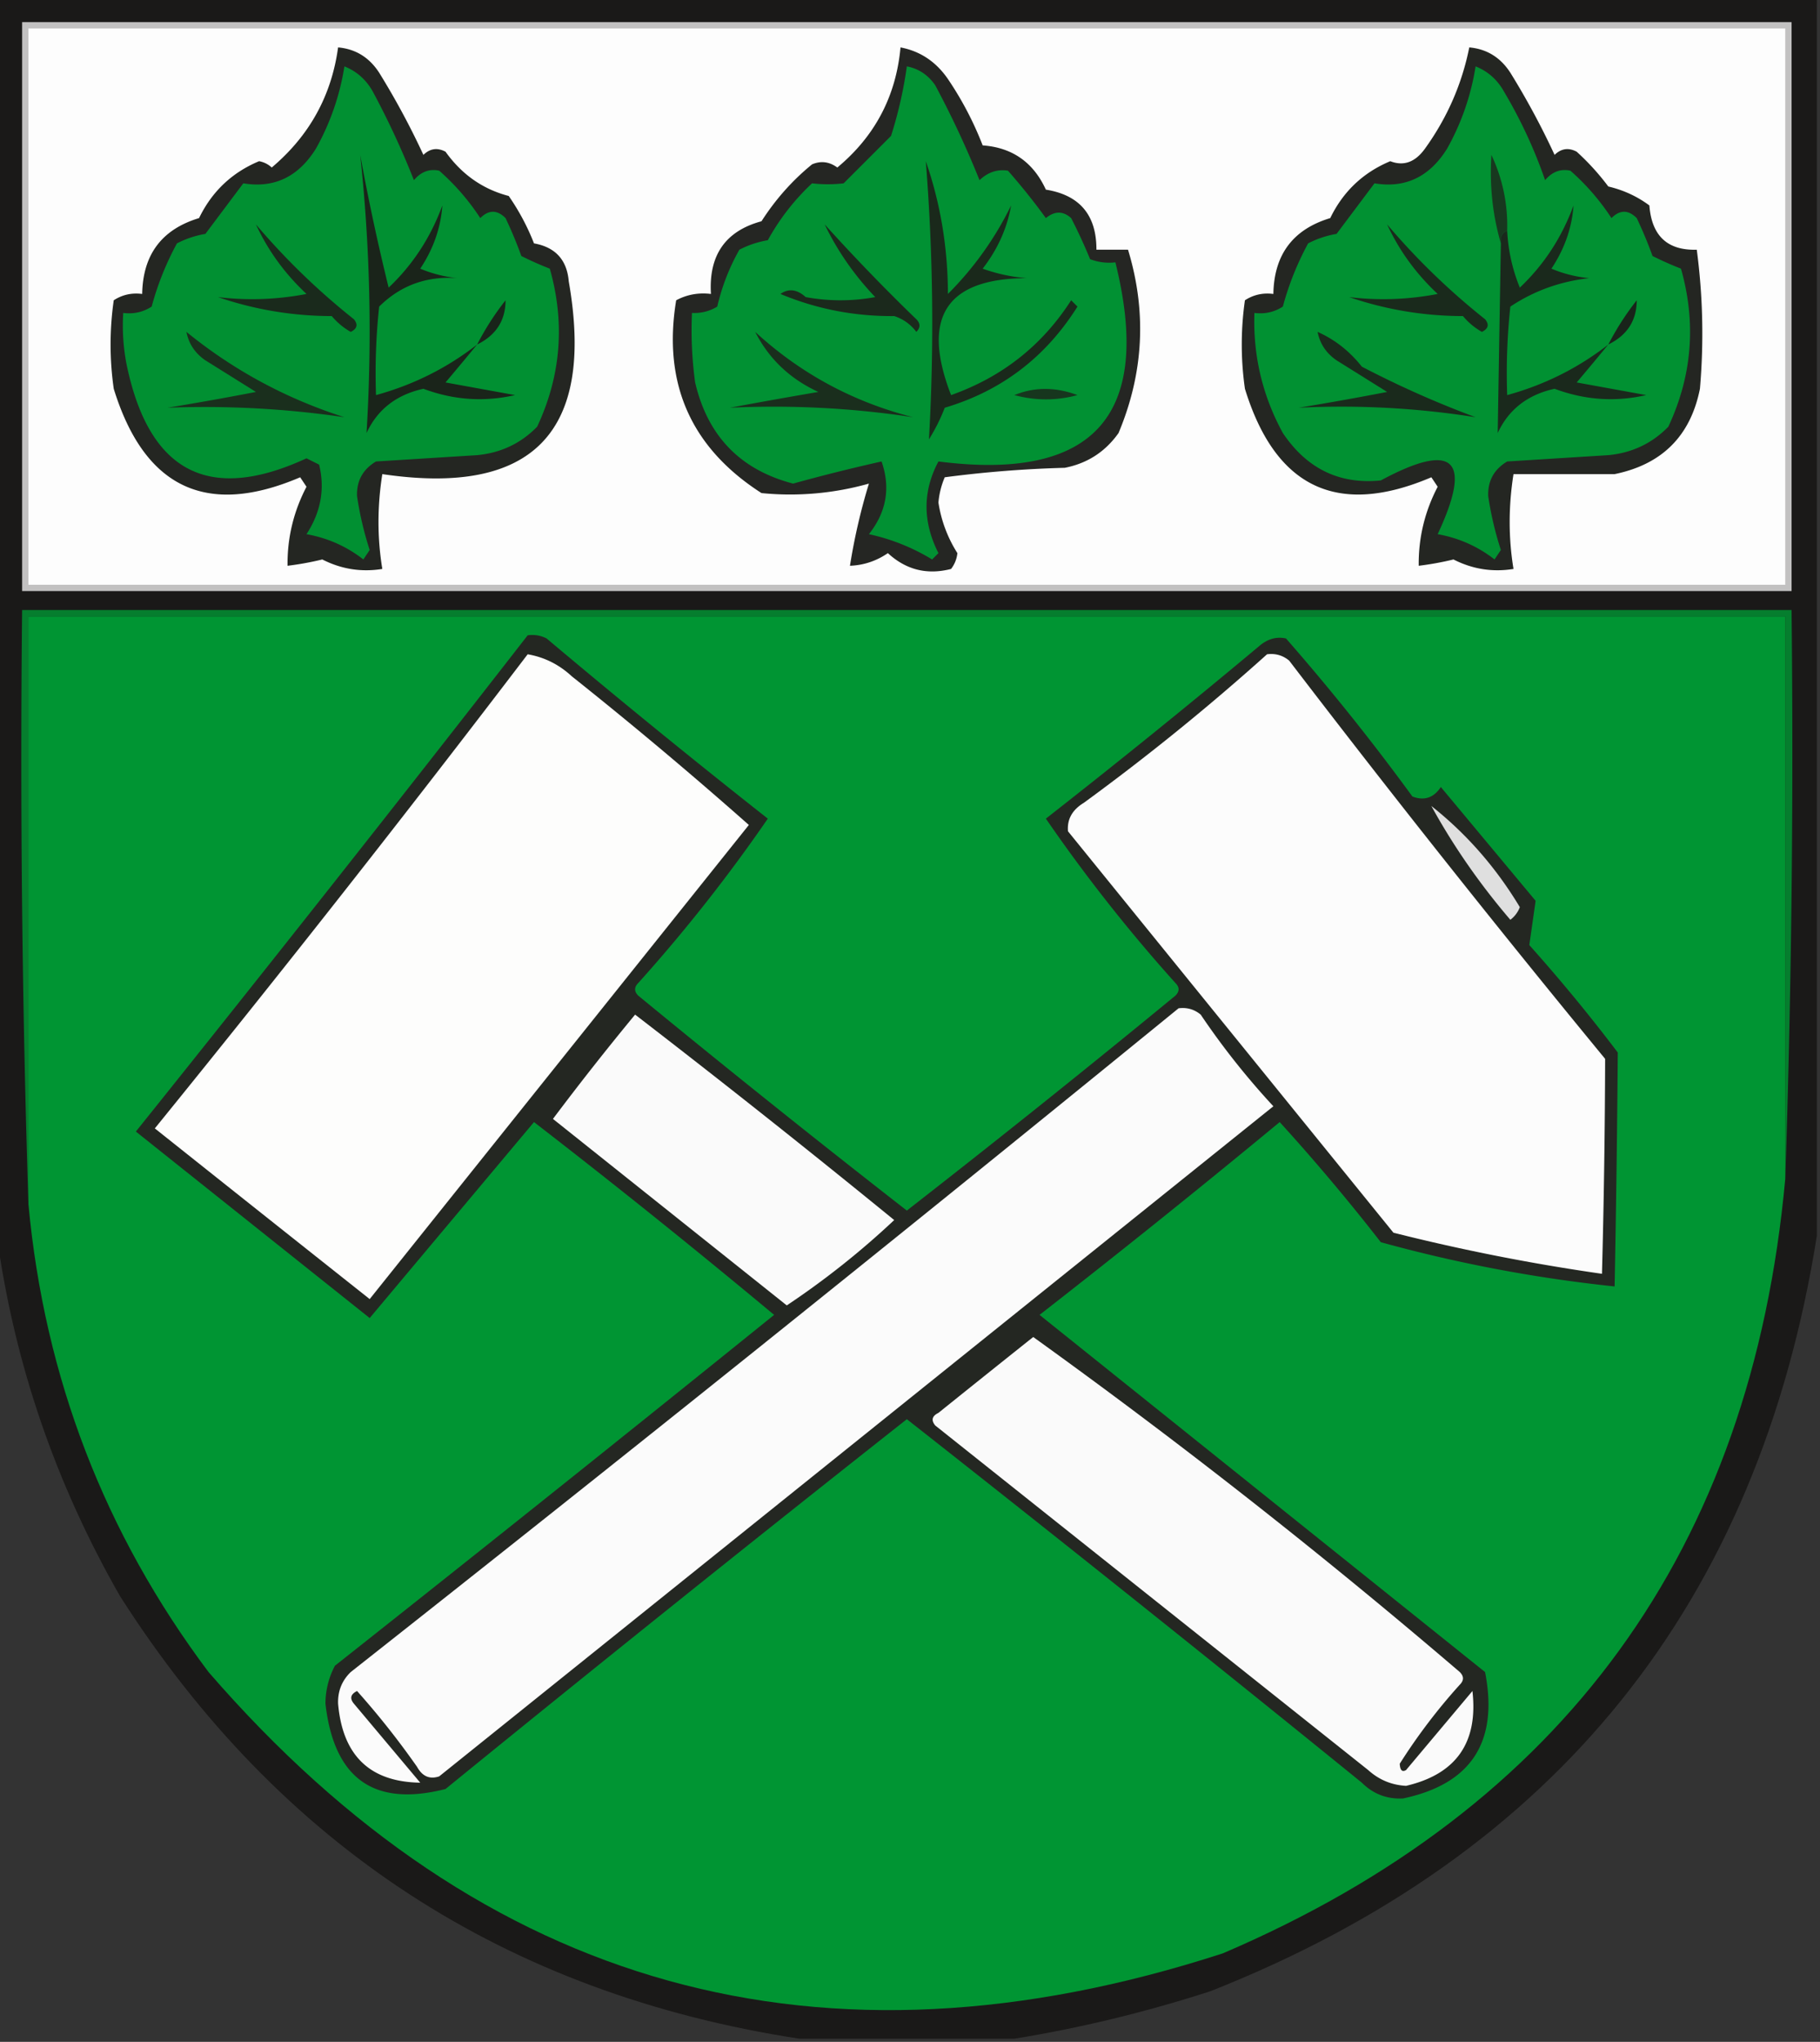<svg xmlns="http://www.w3.org/2000/svg" width="288" height="323" style="shape-rendering:geometricPrecision;text-rendering:geometricPrecision;image-rendering:optimizeQuality;fill-rule:evenodd;clip-rule:evenodd"><rect width="100%" height="100%" fill="#333333" stroke="none"/><path style="opacity:.985" fill="#1a1918" d="M-.5-.5h288v196c-9.222 58.062-41.222 97.896-96 119.5-10.275 3.32-20.608 5.82-31 7.5h-34c-46.439-7.131-82.272-30.464-107.5-70-10.23-17.862-16.73-36.862-19.5-57V-.5z"/><path style="opacity:1" fill="#c2c1c1" d="M3.5 3.5h280v90H3.5v-90z"/><path style="opacity:1" fill="#fdfdfd" d="M4.5 4.5h278v88H4.5v-88z"/><path style="opacity:1" fill="#242622" d="M232.5 7.5c2.763.244 4.929 1.577 6.5 4a122.295 122.295 0 0 1 7 13c1.049-1.017 2.216-1.184 3.5-.5a38.918 38.918 0 0 1 5 5.5c2.417.572 4.584 1.572 6.5 3 .37 4.814 2.87 7.148 7.5 7 .969 7.31 1.136 14.644.5 22-1.49 7.459-5.99 11.959-13.5 13.5h-16c-.808 5.104-.808 10.104 0 15-3.312.538-6.479.038-9.5-1.5a47.477 47.477 0 0 1-5.5 1c-.051-4.405.949-8.572 3-12.5l-1-1.5c-14.851 6.327-24.684 1.66-29.5-14a49.226 49.226 0 0 1 0-14c1.356-.88 2.856-1.214 4.5-1 .105-6.223 3.105-10.223 9-12 2.042-4.209 5.208-7.209 9.5-9 2.122.825 3.955.159 5.5-2 3.51-4.879 5.843-10.212 7-16z"/><path style="opacity:1" fill="#019132" d="M233.5 10.5c1.951.782 3.451 2.116 4.5 4a75.785 75.785 0 0 1 6.5 14c1.12-1.333 2.453-1.833 4-1.5a36.537 36.537 0 0 1 6.5 7.5c1.333-1.333 2.667-1.333 4 0a66.737 66.737 0 0 1 2.5 6 54.662 54.662 0 0 0 4.5 2c2.441 8.6 1.774 16.933-2 25-2.576 2.642-5.743 4.142-9.5 4.5l-16 1c-2.094 1.255-3.094 3.088-3 5.5a52.507 52.507 0 0 0 2 8.5l-1 1.5c-2.657-2.068-5.657-3.401-9-4 5.562-11.886 2.562-14.72-9-8.5-6.527.656-11.693-1.844-15.5-7.5-3.231-5.923-4.731-12.257-4.5-19 1.644.214 3.144-.12 4.5-1a45.898 45.898 0 0 1 4-10 15.28 15.28 0 0 1 4.5-1.5l6-8c4.885.812 8.718-1.022 11.5-5.5a38.917 38.917 0 0 0 4.5-13z"/><path style="opacity:1" fill="#252623" d="M142.5 7.5c3.114.591 5.614 2.258 7.5 5a52.52 52.52 0 0 1 5.5 10.5c4.68.337 8.013 2.67 10 7 5.351.855 8.018 4.021 8 9.5h5c2.987 9.827 2.487 19.494-1.5 29-2.1 2.967-4.934 4.8-8.5 5.5-6.359.17-12.693.67-19 1.5a12.904 12.904 0 0 0-1 4 20.693 20.693 0 0 0 3 8 4.932 4.932 0 0 1-1 2.5c-3.795.98-7.128.146-10-2.5-1.823 1.247-3.823 1.914-6 2a94.866 94.866 0 0 1 3-13 45.876 45.876 0 0 1-17 1.5c-11.169-7.175-15.669-17.342-13.5-30.5 1.699-.906 3.533-1.24 5.5-1-.373-6.124 2.294-9.957 8-11.5 2.217-3.458 4.883-6.458 8-9 1.399-.595 2.732-.428 4 .5 5.957-4.956 9.291-11.29 10-19z"/><path style="opacity:1" fill="#019133" d="M143.5 10.5c1.871.359 3.371 1.359 4.5 3 2.629 4.92 4.962 9.92 7 15 1.337-1.265 2.837-1.765 4.5-1.5 2.12 2.409 4.12 4.909 6 7.5 1.391-1.145 2.724-1.145 4 0a83.614 83.614 0 0 1 3 6.5 8.435 8.435 0 0 0 4 .5c6.006 24.16-3.328 34.66-28 31.5-2.508 4.708-2.508 9.541 0 14.5l-1 1a32.465 32.465 0 0 0-10-4c2.78-3.513 3.446-7.347 2-11.5a287.956 287.956 0 0 0-14 3.5c-8.353-2.187-13.519-7.52-15.5-16a60.93 60.93 0 0 1-.5-11 6.846 6.846 0 0 0 4-1 33.697 33.697 0 0 1 3.5-9 15.28 15.28 0 0 1 4.5-1.5 36.108 36.108 0 0 1 7-9c1.626.195 3.293.195 5 0l7.5-7.5a66.227 66.227 0 0 0 2.5-11z"/><path style="opacity:1" fill="#242622" d="M53.5 7.5c2.763.244 4.93 1.577 6.5 4a122.295 122.295 0 0 1 7 13c1.05-1.017 2.216-1.184 3.5-.5 2.58 3.605 5.912 5.938 10 7a36.286 36.286 0 0 1 4 7.5c3.379.602 5.212 2.602 5.5 6 4.172 23.86-5.662 34.026-29.5 30.5-.808 5.104-.808 10.104 0 15-3.312.538-6.479.038-9.5-1.5a47.489 47.489 0 0 1-5.5 1c-.05-4.405.95-8.572 3-12.5l-1-1.5c-14.826 6.34-24.659 1.674-29.5-14a49.248 49.248 0 0 1 0-14c1.356-.88 2.856-1.214 4.5-1 .105-6.223 3.105-10.223 9-12 2.042-4.209 5.208-7.209 9.5-9a3.943 3.943 0 0 1 2 1c5.959-5.028 9.459-11.362 10.5-19z"/><path style="opacity:1" fill="#019032" d="M54.5 10.5c1.951.782 3.451 2.116 4.5 4a131.897 131.897 0 0 1 6.5 14c1.12-1.333 2.453-1.833 4-1.5a36.546 36.546 0 0 1 6.5 7.5c1.333-1.333 2.667-1.333 4 0 .93 1.96 1.764 3.96 2.5 6 1.49.744 2.99 1.41 4.5 2 2.441 8.6 1.774 16.933-2 25-2.576 2.642-5.743 4.142-9.5 4.5l-16 1c-2.094 1.255-3.094 3.088-3 5.5a52.486 52.486 0 0 0 2 8.5l-1 1.5c-2.657-2.068-5.657-3.401-9-4 2.27-3.48 2.937-7.147 2-11l-2-1c-15.5 7.163-25 2.163-28.5-15a32.437 32.437 0 0 1-.5-8c1.644.214 3.144-.12 4.5-1a45.903 45.903 0 0 1 4-10 15.276 15.276 0 0 1 4.5-1.5l6-8c4.885.812 8.718-1.022 11.5-5.5a38.913 38.913 0 0 0 4.5-13z"/><path style="opacity:1" fill="#1a241a" d="M75.5 54.5a574.782 574.782 0 0 1-5 6l11 2c-4.895 1.12-9.728.786-14.5-1-4.265.938-7.265 3.271-9 7 .902-14.714.569-29.38-1-44a353.294 353.294 0 0 0 4.5 21c3.815-3.612 6.648-7.946 8.5-13-.257 3.542-1.423 6.876-3.5 10a20.216 20.216 0 0 0 6 1.5c-4.922-.379-9.088 1.121-12.5 4.5a98.433 98.433 0 0 0-.5 14c5.912-1.622 11.245-4.29 16-8z"/><path style="opacity:1" fill="#18381f" d="M238.5 36.5c-.838.342-1.172 1.008-1 2-1.307-4.468-1.807-9.135-1.5-14a26.162 26.162 0 0 1 2.5 12z"/><path style="opacity:1" fill="#1a291b" d="M146.5 25.5c2.317 6.664 3.484 13.664 3.5 21a52.01 52.01 0 0 0 10-14c-.631 3.606-2.131 6.939-4.5 10 2.266.814 4.6 1.314 7 1.5-12.769.038-16.769 6.205-12 18.5 8.088-2.865 14.421-7.865 19-15l1 1c-5.029 8.004-12.029 13.338-21 16a29.126 29.126 0 0 1-2.5 5c.832-14.664.666-29.33-.5-44z"/><path style="opacity:1" fill="#1b291c" d="M130.5 35.5a307.564 307.564 0 0 0 14.5 15c.667.667.667 1.333 0 2a6.977 6.977 0 0 0-3.5-2.5c-6.279.054-12.279-1.112-18-3.5 1.29-.908 2.623-.741 4 .5 3.667.667 7.333.667 11 0-3.302-3.456-5.969-7.289-8-11.5z"/><path style="opacity:1" fill="#1a2a1c" d="M40.5 35.5a110.18 110.18 0 0 0 15.5 15c.688.832.521 1.498-.5 2a10.76 10.76 0 0 1-3-2.5 55.607 55.607 0 0 1-18-3c4.67.564 9.337.397 14-.5-3.42-3.195-6.086-6.861-8-11zM219.5 35.5a110.17 110.17 0 0 0 15.5 15c.688.832.521 1.498-.5 2a10.76 10.76 0 0 1-3-2.5 55.61 55.61 0 0 1-18-3c4.67.564 9.337.397 14-.5-3.42-3.195-6.086-6.861-8-11z"/><path style="opacity:1" fill="#19241a" d="M75.5 54.5a43.865 43.865 0 0 1 4.5-7c-.001 3.19-1.501 5.524-4.5 7zM254.5 54.5a43.837 43.837 0 0 1 4.5-7c-.001 3.19-1.501 5.524-4.5 7z"/><path style="opacity:1" fill="#1a291c" d="M254.5 54.5a583.658 583.658 0 0 1-5 6l11 2c-4.895 1.12-9.728.786-14.5-1-4.265.938-7.265 3.271-9 7 .165-9.983.332-19.983.5-30-.172-.992.162-1.658 1-2 .155 3.11.822 6.11 2 9 3.815-3.612 6.648-7.946 8.5-13-.257 3.542-1.423 6.876-3.5 10a20.211 20.211 0 0 0 6 1.5c-4.593.509-8.76 2.009-12.5 4.5a98.433 98.433 0 0 0-.5 14c5.912-1.622 11.245-4.29 16-8z"/><path style="opacity:1" fill="#17361e" d="M160.5 62.5c3.187-1.306 6.52-1.306 10 0-3.295.901-6.628.901-10 0z"/><path style="opacity:1" fill="#1a2a1c" d="M208.5 52.5c2.725 1.213 5.059 3.046 7 5.5a156.463 156.463 0 0 0 18 8 135.597 135.597 0 0 0-28-1.5 502.337 502.337 0 0 0 14-2.5l-8-5c-1.641-1.129-2.641-2.629-3-4.5z"/><path style="opacity:1" fill="#1a2f1d" d="M29.5 52.5c7.428 6.05 15.76 10.55 25 13.5a151.832 151.832 0 0 0-28-1.5 502.272 502.272 0 0 0 14-2.5l-8-5c-1.641-1.129-2.641-2.629-3-4.5z"/><path style="opacity:1" fill="#1a2e1d" d="M119.5 52.5c7.167 6.585 15.501 11.085 25 13.5a146.452 146.452 0 0 0-29-1.5c4.659-.87 9.325-1.703 14-2.5-4.482-2.054-7.816-5.22-10-9.5z"/><path style="opacity:1" fill="#057e2e" d="M282.5 186.5v-89H4.5v93a2209.602 2209.602 0 0 1-1-94h280a2026.42 2026.42 0 0 1-1 90z"/><path style="opacity:1" fill="#009533" d="M282.5 186.5c-5.366 58.593-35.033 99.426-89 122.5-63.456 20.597-116.956 5.764-160.5-44.5-16.451-21.917-25.951-46.583-28.5-74v-93h278v89z"/><path style="opacity:1" fill="#242722" d="M83.5 100.5a4.934 4.934 0 0 1 3 .5 1381.215 1381.215 0 0 0 35 28.5 255.577 255.577 0 0 1-20.5 26c-.667.667-.667 1.333 0 2a2068.987 2068.987 0 0 0 42.5 34 2068.987 2068.987 0 0 0 42.5-34c.667-.667.667-1.333 0-2a255.577 255.577 0 0 1-20.5-26 1338.02 1338.02 0 0 0 34-27.5c1.259-.982 2.592-1.315 4-1a358.354 358.354 0 0 1 20 25c1.867.711 3.367.211 4.5-1.5l15 18-1 7a268.251 268.251 0 0 1 14 17c-.093 12.323-.26 24.656-.5 37a228.029 228.029 0 0 1-37-7 322.208 322.208 0 0 0-16-19 1658.383 1658.383 0 0 1-38 30.5l70.5 56.5c2.154 11.05-2.18 17.717-13 20-2.544.116-4.711-.717-6.5-2.5a5937.5 5937.5 0 0 0-72-57.5 6112.274 6112.274 0 0 0-73 58.5c-11.312 2.887-17.645-1.613-19-13.5a12.87 12.87 0 0 1 1.5-6 8749.854 8749.854 0 0 0 69.5-55.5 1312.455 1312.455 0 0 0-38-30.5l-26 31-37-29.5a6792.34 6792.34 0 0 0 62-78.5z"/><path style="opacity:1" fill="#fafafa" d="M100.5 160.5a1859.494 1859.494 0 0 1 41 32.5 130.402 130.402 0 0 1-17 13.5l-37-29.5a451.736 451.736 0 0 1 13-16.5z"/><path style="opacity:1" fill="#fbfbfb" d="M186.5 159.5c1.322-.17 2.489.163 3.5 1a119.908 119.908 0 0 0 11.5 14.5l-132 106c-1.496.507-2.663.007-3.5-1.5a129.49 129.49 0 0 0-9.5-12c-1.021.502-1.188 1.168-.5 2L66.5 282c-7.955-.117-12.288-4.283-13-12.5-.063-1.981.604-3.648 2-5a10169.36 10169.36 0 0 0 131-105z"/><path style="opacity:1" fill="#dfdfdf" d="M226.5 127.5c5.564 4.399 10.231 9.732 14 16a4.457 4.457 0 0 1-1.5 2c-4.842-5.651-9.009-11.651-12.5-18z"/><path style="opacity:1" fill="#fcfcfc" d="M200.5 103.5c1.322-.17 2.489.163 3.5 1a2260.113 2260.113 0 0 0 50 63 1434.47 1434.47 0 0 1-.5 34 320.567 320.567 0 0 1-33-6.5L169 131.5c-.163-1.887.671-3.387 2.5-4.5a367.31 367.31 0 0 0 29-23.5z"/><path style="opacity:1" fill="#fdfdfc" d="M83.5 103.5c2.64.454 4.973 1.621 7 3.5a698.472 698.472 0 0 1 28 23.5l-60 75a20008.839 20008.839 0 0 1-34-27 3091.587 3091.587 0 0 0 59-75z"/><path style="opacity:1" fill="#fafafa" d="M163.5 211.5a1017.258 1017.258 0 0 1 67.5 53c.667.667.667 1.333 0 2a92.145 92.145 0 0 0-9.5 12.5c.048 1.033.381 1.366 1 1l10.5-12.5c.93 8.149-2.57 13.149-10.5 15-2.291-.122-4.291-.955-6-2.5L148 225.5c-.688-.832-.521-1.498.5-2a4018.182 4018.182 0 0 1 15-12z"/></svg>